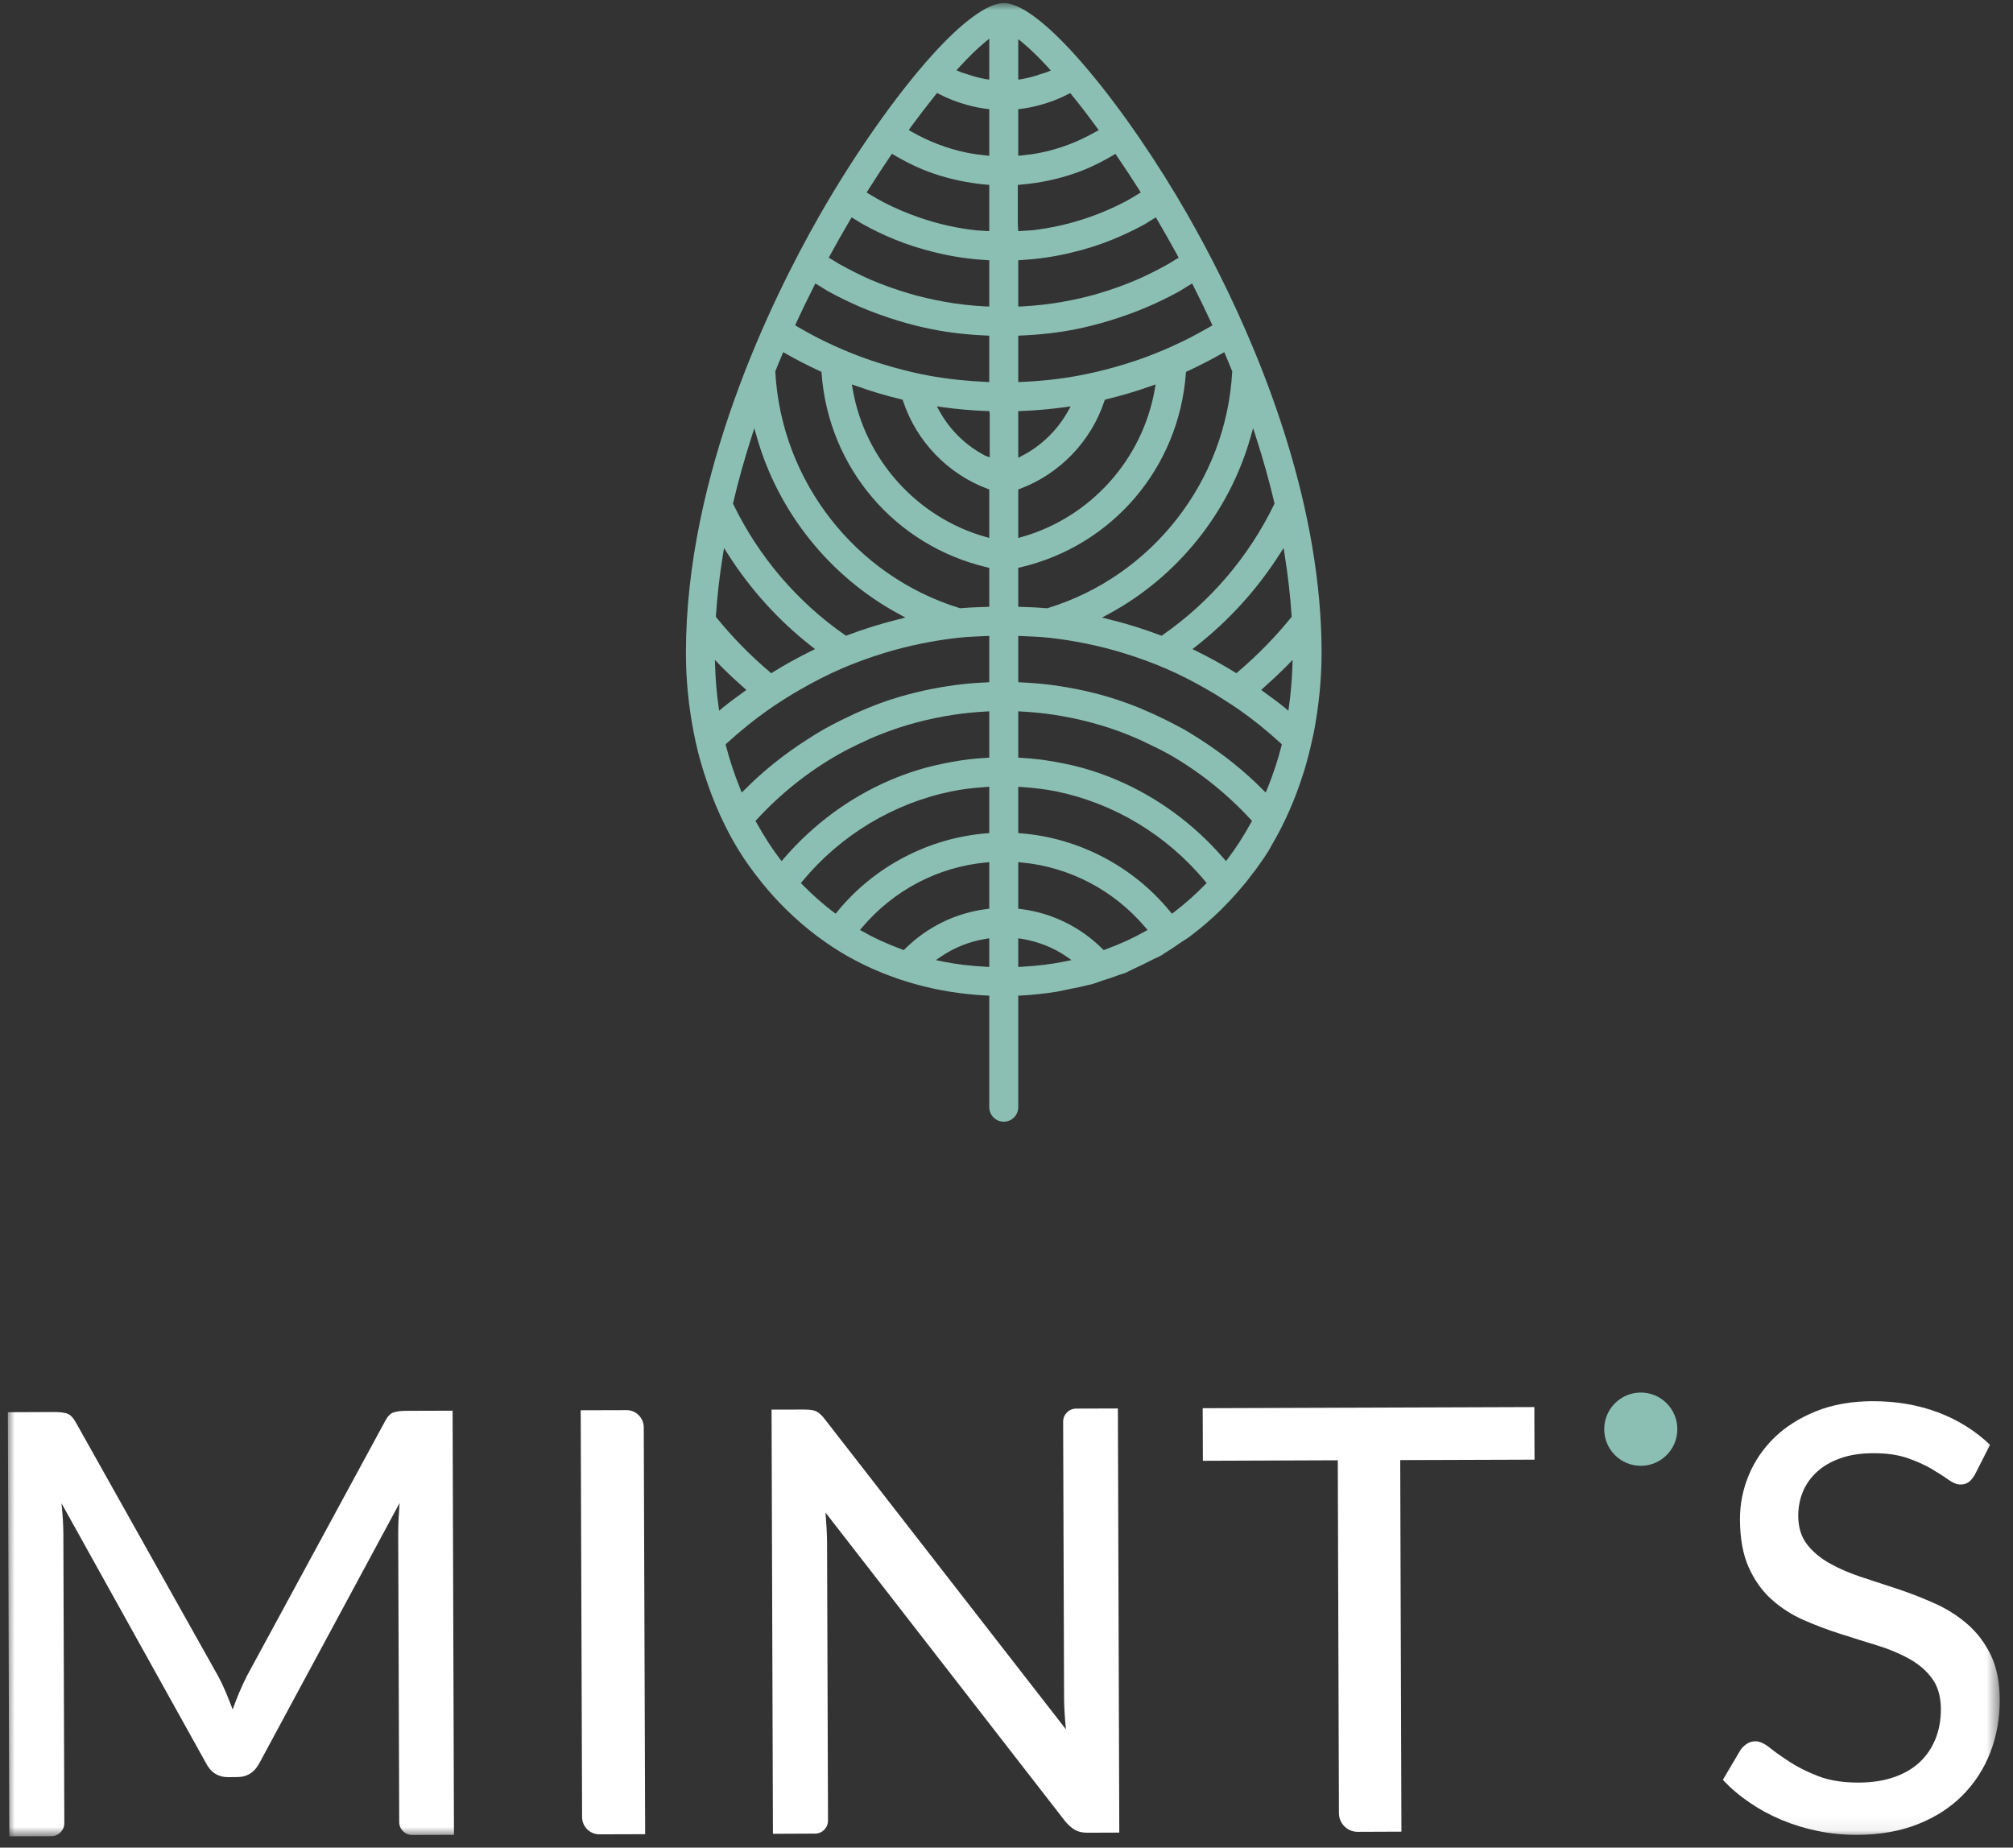 <?xml version="1.0" encoding="UTF-8" standalone="no"?>
<svg width="146px" height="134px" viewBox="0 0 146 134" version="1.1" xmlns="http://www.w3.org/2000/svg" xmlns:xlink="http://www.w3.org/1999/xlink" xmlns:sketch="http://www.bohemiancoding.com/sketch/ns">
    <rect x="0" y="0" width="146" height="134" fill="#333333" stroke="none"/>
    <defs>
        <path id="path-1" d="M0,0.979 L144.466,0.979 L144.466,133.936 L0,133.936 L0,0.979 Z"></path>
        <path id="path-3" d="M0,4.225 L144.466,4.225 L144.466,137.181 L0,137.181 L0,4.225 Z"></path>
        <path id="path-5" d="M0,0.979 L144.466,0.979 L144.466,133.936 L0,133.936 L0,0.979 Z"></path>
    </defs>
    <g id="Page-1" stroke="none" stroke-width="1" fill="none" fill-rule="evenodd" sketch:type="MSPage">
        <g id="home-english" sketch:type="MSArtboardGroup" transform="translate(-301, -219)">
            <g id="Page-1-+-Page-1" sketch:type="MSLayerGroup" transform="translate(285, 193)">
                <g id="Page-1" transform="translate(16.571, 22)">
                    <g id="Group-3" transform="translate(0, 3.246)">
                        <mask id="mask-2" sketch:name="Clip 2" fill="white">
                            <use xlink:href="#path-1"></use>
                        </mask>
                        <g id="Clip-2"></g>
                        <path d="M71.179,68.805 L71.179,70.885 L70.96,70.871 C69.784,70.807 68.749,70.684 67.791,70.487 L67.303,70.387 L67.714,70.108 C68.667,69.463 69.747,69.038 70.933,68.841 L71.179,68.805 Z M71.179,63.281 L71.179,66.66 L70.992,66.683 C68.767,66.957 66.665,67.981 65.074,69.568 L64.982,69.66 L64.855,69.614 C63.77,69.216 62.844,68.791 62.023,68.324 L61.8,68.201 L61.964,68.009 C64.262,65.306 67.454,63.633 70.947,63.304 L71.179,63.281 Z M53.56,50.793 L52.968,51.227 C52.603,51.492 52.229,51.767 51.873,52.059 L51.586,52.302 L51.536,51.931 C51.413,51.04 51.331,50.107 51.299,49.156 L51.28,48.611 L51.654,49.005 C52.151,49.512 52.68,50.011 53.369,50.619 L53.56,50.793 Z M71.179,6.529 L70.933,6.492 C70.486,6.414 70.039,6.3 69.57,6.131 C69.538,6.122 69.501,6.108 69.465,6.099 L69.387,6.076 C69.287,6.049 69.177,6.017 69.068,5.966 L68.799,5.847 L69,5.632 C69.684,4.883 70.304,4.279 70.837,3.84 L71.179,3.556 L71.179,6.529 Z M71.179,12.048 L70.956,12.03 C70.5,11.984 70.03,11.92 69.56,11.829 C68.17,11.545 66.82,11.033 65.552,10.31 L65.343,10.191 L65.47,9.995 C66.095,9.144 66.706,8.349 67.285,7.631 L67.395,7.498 L67.545,7.576 C68.183,7.91 68.872,8.175 69.588,8.367 C70.057,8.5 70.518,8.591 70.992,8.65 L71.179,8.673 L71.179,12.048 Z M67.376,30.225 L67.791,30.284 C68.845,30.43 69.916,30.526 70.978,30.563 L71.188,30.572 L71.211,30.778 L71.211,33.928 L70.865,33.791 C69.478,33.064 68.343,31.958 67.582,30.595 L67.376,30.225 Z M61.212,28.633 L61.549,28.748 C62.607,29.132 63.692,29.456 64.782,29.712 L64.896,29.744 L64.932,29.85 C65.89,32.758 68.174,35.131 71.042,36.201 L71.179,36.256 L71.179,39.768 L70.915,39.695 C65.94,38.291 62.155,34.084 61.275,28.985 L61.212,28.633 Z M64.577,24.015 C65.397,24.266 66.218,24.472 67.012,24.628 C68.22,24.874 69.519,25.025 70.978,25.089 L71.179,25.099 L71.179,28.464 L70.965,28.455 C69.492,28.386 68.092,28.235 66.806,27.998 C65.981,27.847 65.124,27.646 64.18,27.38 C63.14,27.088 62.146,26.754 61.221,26.383 C60.423,26.063 59.611,25.698 58.736,25.259 C58.234,24.993 57.737,24.724 57.263,24.445 L57.099,24.344 L57.176,24.175 C57.564,23.333 57.983,22.46 58.467,21.509 L58.562,21.312 L58.754,21.427 C58.818,21.459 58.877,21.5 58.936,21.536 L59.128,21.655 C59.26,21.738 59.392,21.824 59.534,21.902 C60.263,22.3 61.034,22.675 61.827,23.018 C62.684,23.384 63.61,23.722 64.577,24.015 L64.577,24.015 Z M70.828,19.607 L71.179,19.63 L71.179,22.986 L70.96,22.981 C69.898,22.926 68.886,22.812 67.951,22.643 C66.998,22.469 66.145,22.273 65.352,22.035 C64.376,21.747 63.432,21.408 62.548,21.029 C61.818,20.709 61.075,20.334 60.277,19.89 C60.163,19.822 60.053,19.753 59.935,19.68 L59.538,19.442 L59.634,19.264 C60.067,18.468 60.528,17.654 61.088,16.698 L61.193,16.516 L61.645,16.79 C61.768,16.872 61.886,16.945 62.014,17.014 C62.753,17.426 63.523,17.796 64.308,18.116 C65.233,18.496 66.255,18.82 67.344,19.081 C68.48,19.355 69.652,19.534 70.828,19.607 L70.828,19.607 Z M71.179,14.161 L71.179,17.517 L70.705,17.49 C70.536,17.48 70.372,17.471 70.212,17.458 C68.863,17.311 67.481,17.005 66.118,16.534 C65.201,16.218 64.335,15.848 63.532,15.432 C63.204,15.263 62.867,15.071 62.465,14.824 L62.283,14.714 L62.397,14.536 C62.899,13.74 63.423,12.931 64.011,12.066 L64.121,11.906 L64.289,12.007 C64.996,12.423 65.657,12.757 66.305,13.027 C67.413,13.484 68.621,13.818 69.893,14.014 C70.326,14.078 70.668,14.119 70.988,14.147 L71.179,14.161 Z M69.114,44.866 L69.073,44.871 L69.031,44.857 C61.476,42.539 56.1,35.657 55.662,27.737 L55.658,27.696 L55.676,27.65 C55.827,27.266 55.982,26.886 56.146,26.511 L56.232,26.292 L56.442,26.411 C57.176,26.832 57.979,27.248 58.9,27.673 L59.009,27.723 L59.018,27.847 C59.529,34.688 64.349,40.33 71.015,41.899 L71.179,41.94 L71.179,44.761 L70.554,44.784 C70.08,44.798 69.592,44.821 69.114,44.866 L69.114,44.866 Z M58.544,47.829 L58.248,47.976 C57.29,48.447 56.365,48.959 55.489,49.503 L55.361,49.581 L55.247,49.48 C53.829,48.278 52.539,46.956 51.404,45.557 L51.349,45.493 L51.353,45.415 C51.449,43.966 51.618,42.493 51.855,41.039 L51.942,40.499 L52.233,40.957 C53.866,43.517 55.899,45.758 58.284,47.628 L58.544,47.829 Z M64.577,45.676 C63.318,45.987 62.078,46.375 60.892,46.823 L60.788,46.865 L60.701,46.801 C57.263,44.414 54.468,41.144 52.626,37.349 L52.589,37.276 L52.607,37.207 C52.972,35.652 53.419,34.056 53.93,32.465 L54.139,31.811 L54.326,32.47 C55.886,37.925 59.638,42.594 64.627,45.287 L65.101,45.543 L64.577,45.676 Z M68.804,50.427 C67.162,50.642 65.571,50.994 64.057,51.483 C62.871,51.872 61.695,52.361 60.464,52.974 C59.976,53.216 59.57,53.431 59.16,53.66 C58.754,53.893 58.353,54.14 57.97,54.391 C56.287,55.466 54.769,56.687 53.455,58.013 L53.227,58.232 L53.109,57.944 C52.676,56.865 52.343,55.859 52.088,54.862 L52.06,54.739 L52.151,54.652 C53.159,53.737 54.13,52.951 55.12,52.256 C55.434,52.032 55.763,51.817 56.082,51.611 L56.223,51.52 C56.693,51.218 57.058,50.998 57.409,50.797 C58.494,50.175 59.493,49.668 60.45,49.252 C61.462,48.817 62.511,48.433 63.578,48.108 C65.279,47.587 67.071,47.221 68.904,47.011 C69.56,46.942 70.249,46.91 70.842,46.888 L71.179,46.874 L71.179,50.23 L70.983,50.244 C70.185,50.28 69.469,50.34 68.804,50.427 L68.804,50.427 Z M68.53,56.001 C67.55,56.179 66.697,56.38 65.926,56.623 C65.256,56.833 64.627,57.066 64.048,57.313 C61.102,58.562 58.416,60.532 56.287,63.011 L56.118,63.208 L55.963,63.006 C55.402,62.27 54.855,61.429 54.299,60.423 L54.222,60.295 L54.326,60.18 C56.086,58.274 58.097,56.678 60.3,55.438 C60.769,55.169 61.257,54.931 61.713,54.711 C62.283,54.437 62.798,54.208 63.291,54.016 C64.973,53.344 66.765,52.869 68.617,52.59 C69.405,52.471 70.176,52.398 70.96,52.356 L71.179,52.343 L71.179,55.704 L70.983,55.717 C70.121,55.763 69.319,55.859 68.53,56.001 L68.53,56.001 Z M57.632,64.657 C60.395,61.324 64.226,59.014 68.416,58.155 C69.145,57.999 69.953,57.899 70.956,57.83 L71.179,57.816 L71.179,61.177 L70.988,61.191 C66.788,61.525 62.839,63.592 60.163,66.866 L60.04,67.021 L59.876,66.902 C59.114,66.326 58.366,65.663 57.646,64.931 L57.514,64.799 L57.632,64.657 Z M78.89,10.315 C77.631,11.037 76.286,11.55 74.895,11.829 C74.448,11.92 73.983,11.984 73.509,12.03 L73.281,12.048 L73.281,8.673 L73.464,8.65 C73.942,8.591 74.403,8.5 74.868,8.367 C75.579,8.175 76.268,7.914 76.902,7.58 L77.052,7.503 L77.157,7.635 C77.727,8.33 78.338,9.126 78.976,9.999 L79.122,10.205 L78.89,10.315 Z M80.399,51.483 C78.917,50.998 77.321,50.646 75.657,50.427 C74.986,50.34 74.275,50.28 73.482,50.244 L73.281,50.23 L73.281,46.874 L73.614,46.888 C74.211,46.91 74.9,46.942 75.556,47.011 C77.371,47.217 79.159,47.583 80.878,48.108 C81.967,48.438 83.021,48.826 84.01,49.252 C84.954,49.659 85.948,50.162 87.047,50.797 C87.439,51.021 87.84,51.268 88.228,51.52 C88.584,51.744 88.967,51.991 89.341,52.256 C90.325,52.942 91.297,53.728 92.309,54.652 L92.4,54.739 L92.368,54.862 C92.113,55.873 91.78,56.883 91.351,57.944 L91.228,58.232 L91.005,58.013 C89.701,56.696 88.182,55.475 86.491,54.387 C86.021,54.085 85.656,53.861 85.301,53.655 C84.858,53.408 84.393,53.175 83.997,52.974 C82.775,52.366 81.598,51.876 80.399,51.483 L80.399,51.483 Z M75.926,56.001 C75.155,55.864 74.33,55.763 73.477,55.717 L73.281,55.704 L73.281,52.343 L73.5,52.356 C74.293,52.398 75.082,52.475 75.839,52.59 C77.686,52.869 79.482,53.344 81.169,54.012 C81.68,54.218 82.195,54.442 82.747,54.716 C83.281,54.968 83.723,55.187 84.161,55.429 C86.363,56.678 88.374,58.274 90.134,60.18 L90.239,60.295 L90.161,60.423 C89.623,61.397 89.081,62.243 88.502,63.006 L88.346,63.208 L88.178,63.011 C86.044,60.532 83.358,58.562 80.408,57.313 C79.797,57.053 79.163,56.819 78.534,56.623 C77.759,56.376 76.906,56.175 75.926,56.001 L75.926,56.001 Z M73.281,57.816 L73.505,57.83 C74.485,57.899 75.315,58.004 76.04,58.15 C80.235,59.014 84.065,61.324 86.828,64.657 L86.947,64.799 L86.81,64.931 C86.112,65.649 85.364,66.312 84.589,66.902 L84.425,67.021 L84.297,66.866 C81.621,63.592 77.677,61.525 73.473,61.191 L73.281,61.177 L73.281,57.816 Z M81.986,14.824 C81.653,15.029 81.297,15.244 80.928,15.432 C80.125,15.852 79.254,16.223 78.342,16.538 C76.997,17 75.62,17.307 74.252,17.458 C74.088,17.471 73.924,17.48 73.755,17.49 L73.277,17.517 L73.249,16.932 L73.249,14.17 L73.423,14.147 C73.815,14.115 74.179,14.074 74.567,14.014 C75.83,13.822 77.034,13.488 78.156,13.031 C78.812,12.752 79.469,12.423 80.166,12.011 L80.33,11.911 L80.44,12.075 C81.046,12.963 81.571,13.767 82.059,14.536 L82.168,14.718 L81.986,14.824 Z M84.48,19.707 C84.384,19.767 84.284,19.831 84.183,19.89 C83.381,20.338 82.638,20.713 81.908,21.029 C81.033,21.408 80.089,21.747 79.108,22.039 C78.283,22.282 77.435,22.478 76.505,22.643 C75.57,22.812 74.562,22.926 73.5,22.981 L73.281,22.986 L73.281,19.63 L73.559,19.611 C74.795,19.534 75.962,19.36 77.116,19.081 C78.187,18.825 79.204,18.505 80.148,18.116 C80.96,17.782 81.73,17.412 82.451,17.019 C82.578,16.941 82.706,16.863 82.834,16.781 L83.258,16.52 L83.367,16.698 C83.851,17.522 84.329,18.363 84.822,19.264 L84.918,19.442 L84.48,19.707 Z M87.202,24.445 C86.696,24.737 86.208,25.002 85.716,25.259 C84.872,25.684 84.06,26.054 83.235,26.383 C82.319,26.754 81.325,27.088 80.28,27.38 C79.373,27.636 78.488,27.842 77.649,27.998 C76.35,28.24 74.991,28.391 73.5,28.455 L73.281,28.464 L73.281,25.099 L73.477,25.089 C74.936,25.025 76.236,24.874 77.449,24.632 C78.242,24.472 79.063,24.262 79.884,24.015 C80.832,23.727 81.758,23.393 82.633,23.018 C83.422,22.68 84.193,22.305 84.927,21.902 C85.059,21.829 85.187,21.747 85.314,21.669 L85.469,21.568 C85.547,21.523 85.624,21.472 85.702,21.427 L85.893,21.312 L85.994,21.514 C86.395,22.3 86.819,23.173 87.284,24.175 L87.366,24.349 L87.202,24.445 Z M79.523,29.854 L79.564,29.744 L79.674,29.712 C80.75,29.456 81.84,29.132 82.907,28.752 L83.244,28.633 L83.185,28.981 C82.296,34.084 78.516,38.286 73.55,39.695 L73.281,39.768 L73.281,36.251 L73.418,36.201 C76.281,35.131 78.566,32.758 79.523,29.854 L79.523,29.854 Z M76.669,30.284 L77.084,30.225 L76.879,30.595 C76.108,31.962 74.968,33.073 73.582,33.796 L73.281,33.956 L73.281,30.572 L73.482,30.563 C74.54,30.526 75.611,30.43 76.669,30.284 L76.669,30.284 Z M88.798,27.732 C88.36,35.657 82.984,42.539 75.424,44.857 L75.383,44.871 L75.342,44.866 C74.868,44.821 74.394,44.802 73.906,44.784 L73.281,44.761 L73.281,41.935 L73.445,41.899 C80.107,40.335 84.927,34.688 85.437,27.847 L85.447,27.723 L85.56,27.673 C86.463,27.252 87.266,26.841 88.018,26.411 L88.223,26.297 L88.315,26.511 C88.474,26.886 88.634,27.266 88.784,27.65 L88.802,27.687 L88.798,27.732 Z M91.839,37.34 C89.997,41.135 87.207,44.405 83.764,46.801 L83.673,46.865 L83.572,46.823 C82.364,46.366 81.124,45.978 79.884,45.676 L79.359,45.543 L79.833,45.287 C84.826,42.594 88.579,37.92 90.129,32.465 L90.316,31.807 L90.526,32.461 C91.032,34.024 91.479,35.616 91.853,37.203 L91.871,37.271 L91.839,37.34 Z M93.057,45.557 C91.926,46.952 90.635,48.273 89.217,49.48 L89.099,49.581 L88.971,49.499 C88.096,48.959 87.17,48.447 86.208,47.976 L85.912,47.829 L86.176,47.628 C88.565,45.749 90.604,43.508 92.231,40.957 L92.528,40.495 L92.61,41.034 C92.847,42.525 93.016,43.998 93.107,45.411 L93.111,45.488 L93.057,45.557 Z M93.18,48.611 L93.162,49.151 C93.13,50.098 93.048,51.03 92.924,51.931 L92.874,52.302 L92.587,52.059 C92.24,51.771 91.876,51.506 91.515,51.245 L90.9,50.793 L91.091,50.619 C91.611,50.152 92.222,49.595 92.806,49 L93.18,48.611 Z M75.37,5.98 C75.283,6.017 75.187,6.044 75.073,6.076 L75.014,6.094 C74.973,6.108 74.927,6.122 74.886,6.135 C74.421,6.3 73.974,6.414 73.527,6.492 L73.281,6.529 L73.281,3.593 L73.623,3.872 C74.152,4.311 74.768,4.905 75.442,5.642 L75.643,5.866 L75.37,5.98 Z M82.661,68.201 L82.437,68.324 C81.616,68.791 80.686,69.216 79.605,69.614 L79.478,69.66 L79.382,69.568 C77.795,67.981 75.693,66.957 73.464,66.683 L73.281,66.66 L73.281,63.281 L73.509,63.304 C77.006,63.633 80.198,65.306 82.496,68.009 L82.661,68.201 Z M77.148,70.387 L76.669,70.483 C75.721,70.679 74.686,70.807 73.5,70.871 L73.281,70.885 L73.281,68.805 L73.527,68.841 C74.722,69.042 75.807,69.468 76.742,70.103 L77.148,70.387 Z M87.813,20.53 C87.12,19.145 86.363,17.736 85.57,16.342 C81.252,8.788 75.078,0.977 72.228,0.977 C71.074,0.977 69.218,2.326 67.012,4.777 C64.435,7.635 61.399,11.957 58.891,16.342 C55.266,22.689 49.178,35.259 49.178,48.122 C49.178,50.029 49.37,51.959 49.739,53.865 C49.849,54.414 49.954,54.894 50.068,55.342 C50.195,55.85 50.35,56.348 50.478,56.769 C50.829,57.88 51.221,58.918 51.645,59.847 C52.065,60.761 52.484,61.566 52.936,62.307 C53.414,63.098 53.994,63.912 54.714,64.803 C55.252,65.471 55.84,66.12 56.46,66.724 C57.176,67.428 57.929,68.077 58.695,68.649 C59.424,69.193 60.104,69.646 60.778,70.03 C61.595,70.501 62.452,70.922 63.405,71.31 C64.162,71.617 64.982,71.896 65.835,72.133 C67.458,72.586 69.187,72.865 70.983,72.957 L71.179,72.961 L71.179,81.055 C71.179,81.636 71.653,82.107 72.228,82.107 C72.812,82.107 73.281,81.636 73.281,81.055 L73.281,72.961 L73.482,72.957 C74.261,72.915 75.073,72.829 75.944,72.7 C76.181,72.664 76.409,72.614 76.605,72.572 L77.025,72.481 C77.476,72.394 77.9,72.312 78.311,72.202 C78.365,72.188 78.425,72.175 78.484,72.165 C78.516,72.156 78.552,72.147 78.589,72.143 L78.621,72.133 C78.748,72.101 78.871,72.056 78.99,72.015 L79.081,71.978 C79.191,71.941 79.3,71.9 79.414,71.864 L79.564,71.818 C79.893,71.713 80.23,71.603 80.554,71.475 C80.636,71.448 80.714,71.42 80.791,71.397 C80.882,71.374 80.973,71.347 81.06,71.31 C81.165,71.265 81.27,71.214 81.37,71.159 C81.457,71.114 81.552,71.063 81.644,71.022 C82.081,70.826 82.515,70.615 82.971,70.378 C83.075,70.323 83.18,70.272 83.29,70.227 C83.413,70.172 83.55,70.108 83.677,70.03 C83.737,69.998 83.796,69.961 83.841,69.92 C83.901,69.884 83.96,69.847 84.019,69.806 C84.279,69.655 84.525,69.481 84.781,69.308 L85.013,69.147 C85.091,69.093 85.173,69.042 85.26,68.987 L85.346,68.928 C85.488,68.841 85.629,68.75 85.77,68.644 L85.852,68.576 C86.536,68.064 87.238,67.46 87.936,66.783 L88.05,66.669 C88.082,66.632 88.114,66.596 88.15,66.564 C88.661,66.052 89.149,65.517 89.61,64.959 C89.623,64.936 89.641,64.918 89.655,64.899 L89.751,64.799 C89.828,64.707 89.901,64.611 89.97,64.515 L90.312,64.067 C90.417,63.944 90.512,63.811 90.608,63.679 C90.959,63.194 91.265,62.746 91.534,62.298 L91.575,62.215 C91.593,62.179 91.611,62.142 91.629,62.11 C92.578,60.519 93.367,58.726 93.973,56.797 L94.005,56.705 C94.247,55.909 94.452,55.1 94.621,54.309 L94.721,53.861 C94.894,52.942 95.022,52.082 95.109,51.232 L95.136,50.998 C95.236,49.951 95.282,49.009 95.282,48.122 C95.282,37.632 91.224,27.325 87.813,20.53 L87.813,20.53 Z" id="Fill-1" fill="#8CBFB3" sketch:type="MSShapeGroup" mask="url(#mask-2)"></path>
                    </g>
                    <g id="Group-6">
                        <mask id="mask-4" sketch:name="Clip 5" fill="white">
                            <use xlink:href="#path-3"></use>
                        </mask>
                        <g id="Clip-5"></g>
                        <path d="M32.255,106.312 L32.355,137.073 L29.323,137.082 C28.807,137.086 28.383,136.666 28.383,136.144 L28.31,115.192 C28.31,114.868 28.32,114.515 28.338,114.145 C28.361,113.775 28.383,113.395 28.411,113.006 L18.265,131.828 C17.91,132.532 17.363,132.884 16.624,132.884 L15.981,132.889 C15.242,132.889 14.7,132.541 14.353,131.841 L3.889,113.025 C3.975,113.825 4.021,114.575 4.025,115.274 L4.094,136.227 C4.094,136.748 3.674,137.169 3.159,137.173 L0.104,137.182 L-0.001,106.422 L3.373,106.408 C3.775,106.408 4.085,106.445 4.303,106.522 C4.527,106.6 4.737,106.82 4.937,107.176 L15.251,125.563 C15.452,125.933 15.639,126.327 15.812,126.738 C15.981,127.154 16.15,127.566 16.305,127.982 C16.601,127.136 16.948,126.322 17.344,125.536 L27.344,107.098 C27.526,106.742 27.731,106.522 27.95,106.445 C28.174,106.367 28.479,106.326 28.88,106.321 L32.255,106.312 Z" id="Fill-4" fill="#FFFFFF" sketch:type="MSShapeGroup" mask="url(#mask-4)"></path>
                    </g>
                    <path d="M46.221,137.027 L42.906,137.036 C42.213,137.041 41.647,136.478 41.647,135.783 L41.547,106.28 L44.862,106.271 C45.555,106.266 46.12,106.829 46.12,107.528 L46.221,137.027 Z" id="Fill-7" fill="#FFFFFF" sketch:type="MSShapeGroup"></path>
                    <path d="M80.508,106.151 L80.609,136.911 L78.306,136.92 C77.946,136.92 77.654,136.856 77.417,136.728 C77.18,136.6 76.943,136.394 76.701,136.111 L59.301,113.7 C59.328,114.084 59.356,114.464 59.379,114.834 C59.401,115.205 59.415,115.552 59.415,115.881 L59.483,136.038 C59.483,136.559 59.064,136.984 58.544,136.984 L55.489,136.998 L55.389,106.233 L57.737,106.228 C58.138,106.224 58.435,106.269 58.635,106.361 C58.836,106.457 59.055,106.667 59.301,106.992 L76.742,129.426 C76.696,129.014 76.664,128.612 76.642,128.218 C76.619,127.825 76.605,127.455 76.605,127.116 L76.537,107.106 C76.537,106.585 76.956,106.164 77.476,106.16 L80.508,106.151 Z" id="Fill-9" fill="#FFFFFF" sketch:type="MSShapeGroup"></path>
                    <path d="M110.725,109.863 L100.985,109.895 L101.072,136.842 L97.898,136.855 C97.15,136.855 96.544,136.252 96.539,135.502 L96.457,109.908 L86.672,109.945 L86.658,106.131 L110.711,106.049 L110.725,109.863 Z" id="Fill-11" fill="#FFFFFF" sketch:type="MSShapeGroup"></path>
                    <g id="Group-15" transform="translate(0, 3.246)">
                        <mask id="mask-6" sketch:name="Clip 14" fill="white">
                            <use xlink:href="#path-5"></use>
                        </mask>
                        <g id="Clip-14"></g>
                        <path d="M142.661,107.709 C142.52,107.952 142.369,108.13 142.214,108.244 C142.059,108.363 141.859,108.418 141.617,108.418 C141.361,108.423 141.07,108.304 140.741,108.07 C140.413,107.833 140.003,107.572 139.51,107.279 C139.018,106.991 138.43,106.726 137.746,106.493 C137.062,106.26 136.241,106.145 135.288,106.15 C134.39,106.15 133.601,106.273 132.926,106.511 C132.251,106.749 131.686,107.069 131.234,107.481 C130.778,107.888 130.436,108.368 130.199,108.916 C129.967,109.47 129.853,110.064 129.853,110.709 C129.857,111.537 130.072,112.222 130.491,112.762 C130.915,113.306 131.467,113.768 132.151,114.148 C132.835,114.532 133.615,114.865 134.485,115.149 C135.352,115.433 136.245,115.725 137.157,116.027 C138.069,116.333 138.959,116.685 139.829,117.079 C140.7,117.477 141.48,117.98 142.164,118.583 C142.848,119.187 143.404,119.927 143.828,120.805 C144.248,121.683 144.462,122.758 144.467,124.025 C144.471,125.383 144.243,126.654 143.787,127.843 C143.327,129.027 142.656,130.065 141.776,130.957 C140.896,131.844 139.816,132.544 138.525,133.056 C137.24,133.563 135.776,133.824 134.139,133.829 C133.159,133.833 132.201,133.742 131.275,133.55 C130.35,133.362 129.474,133.092 128.644,132.745 C127.819,132.397 127.044,131.981 126.324,131.487 C125.603,130.998 124.956,130.449 124.386,129.837 L125.681,127.646 C125.808,127.472 125.963,127.331 126.141,127.216 C126.319,127.102 126.52,127.043 126.748,127.043 C127.049,127.043 127.39,127.198 127.787,127.509 C128.179,127.825 128.663,128.168 129.242,128.542 C129.821,128.922 130.509,129.265 131.316,129.576 C132.123,129.887 133.104,130.042 134.257,130.038 C135.197,130.033 136.036,129.905 136.774,129.654 C137.513,129.402 138.138,129.041 138.639,128.579 C139.145,128.113 139.528,127.55 139.798,126.892 C140.067,126.233 140.199,125.506 140.199,124.706 C140.194,123.805 139.984,123.069 139.57,122.502 C139.155,121.93 138.607,121.455 137.919,121.071 C137.235,120.687 136.46,120.362 135.589,120.092 C134.718,119.827 133.829,119.548 132.917,119.255 C132.005,118.967 131.111,118.629 130.245,118.249 C129.374,117.865 128.594,117.362 127.91,116.745 C127.222,116.128 126.675,115.35 126.255,114.417 C125.84,113.48 125.63,112.328 125.626,110.96 C125.621,109.858 125.831,108.793 126.255,107.764 C126.679,106.735 127.299,105.821 128.115,105.025 C128.932,104.229 129.939,103.594 131.134,103.109 C132.329,102.629 133.692,102.382 135.233,102.377 C136.952,102.373 138.539,102.643 139.989,103.187 C141.434,103.731 142.693,104.517 143.764,105.542 L142.661,107.709 Z" id="Fill-13" fill="#FFFFFF" sketch:type="MSShapeGroup" mask="url(#mask-6)"></path>
                    </g>
                    <path d="M121.084,107.644 C121.089,109.111 119.908,110.305 118.444,110.309 C116.976,110.314 115.786,109.13 115.781,107.662 C115.777,106.194 116.962,105.001 118.426,104.996 C119.89,104.991 121.08,106.176 121.084,107.644" id="Fill-16" fill="#8CBFB3" sketch:type="MSShapeGroup"></path>
                </g>
            </g>
        </g>
    </g>
</svg>